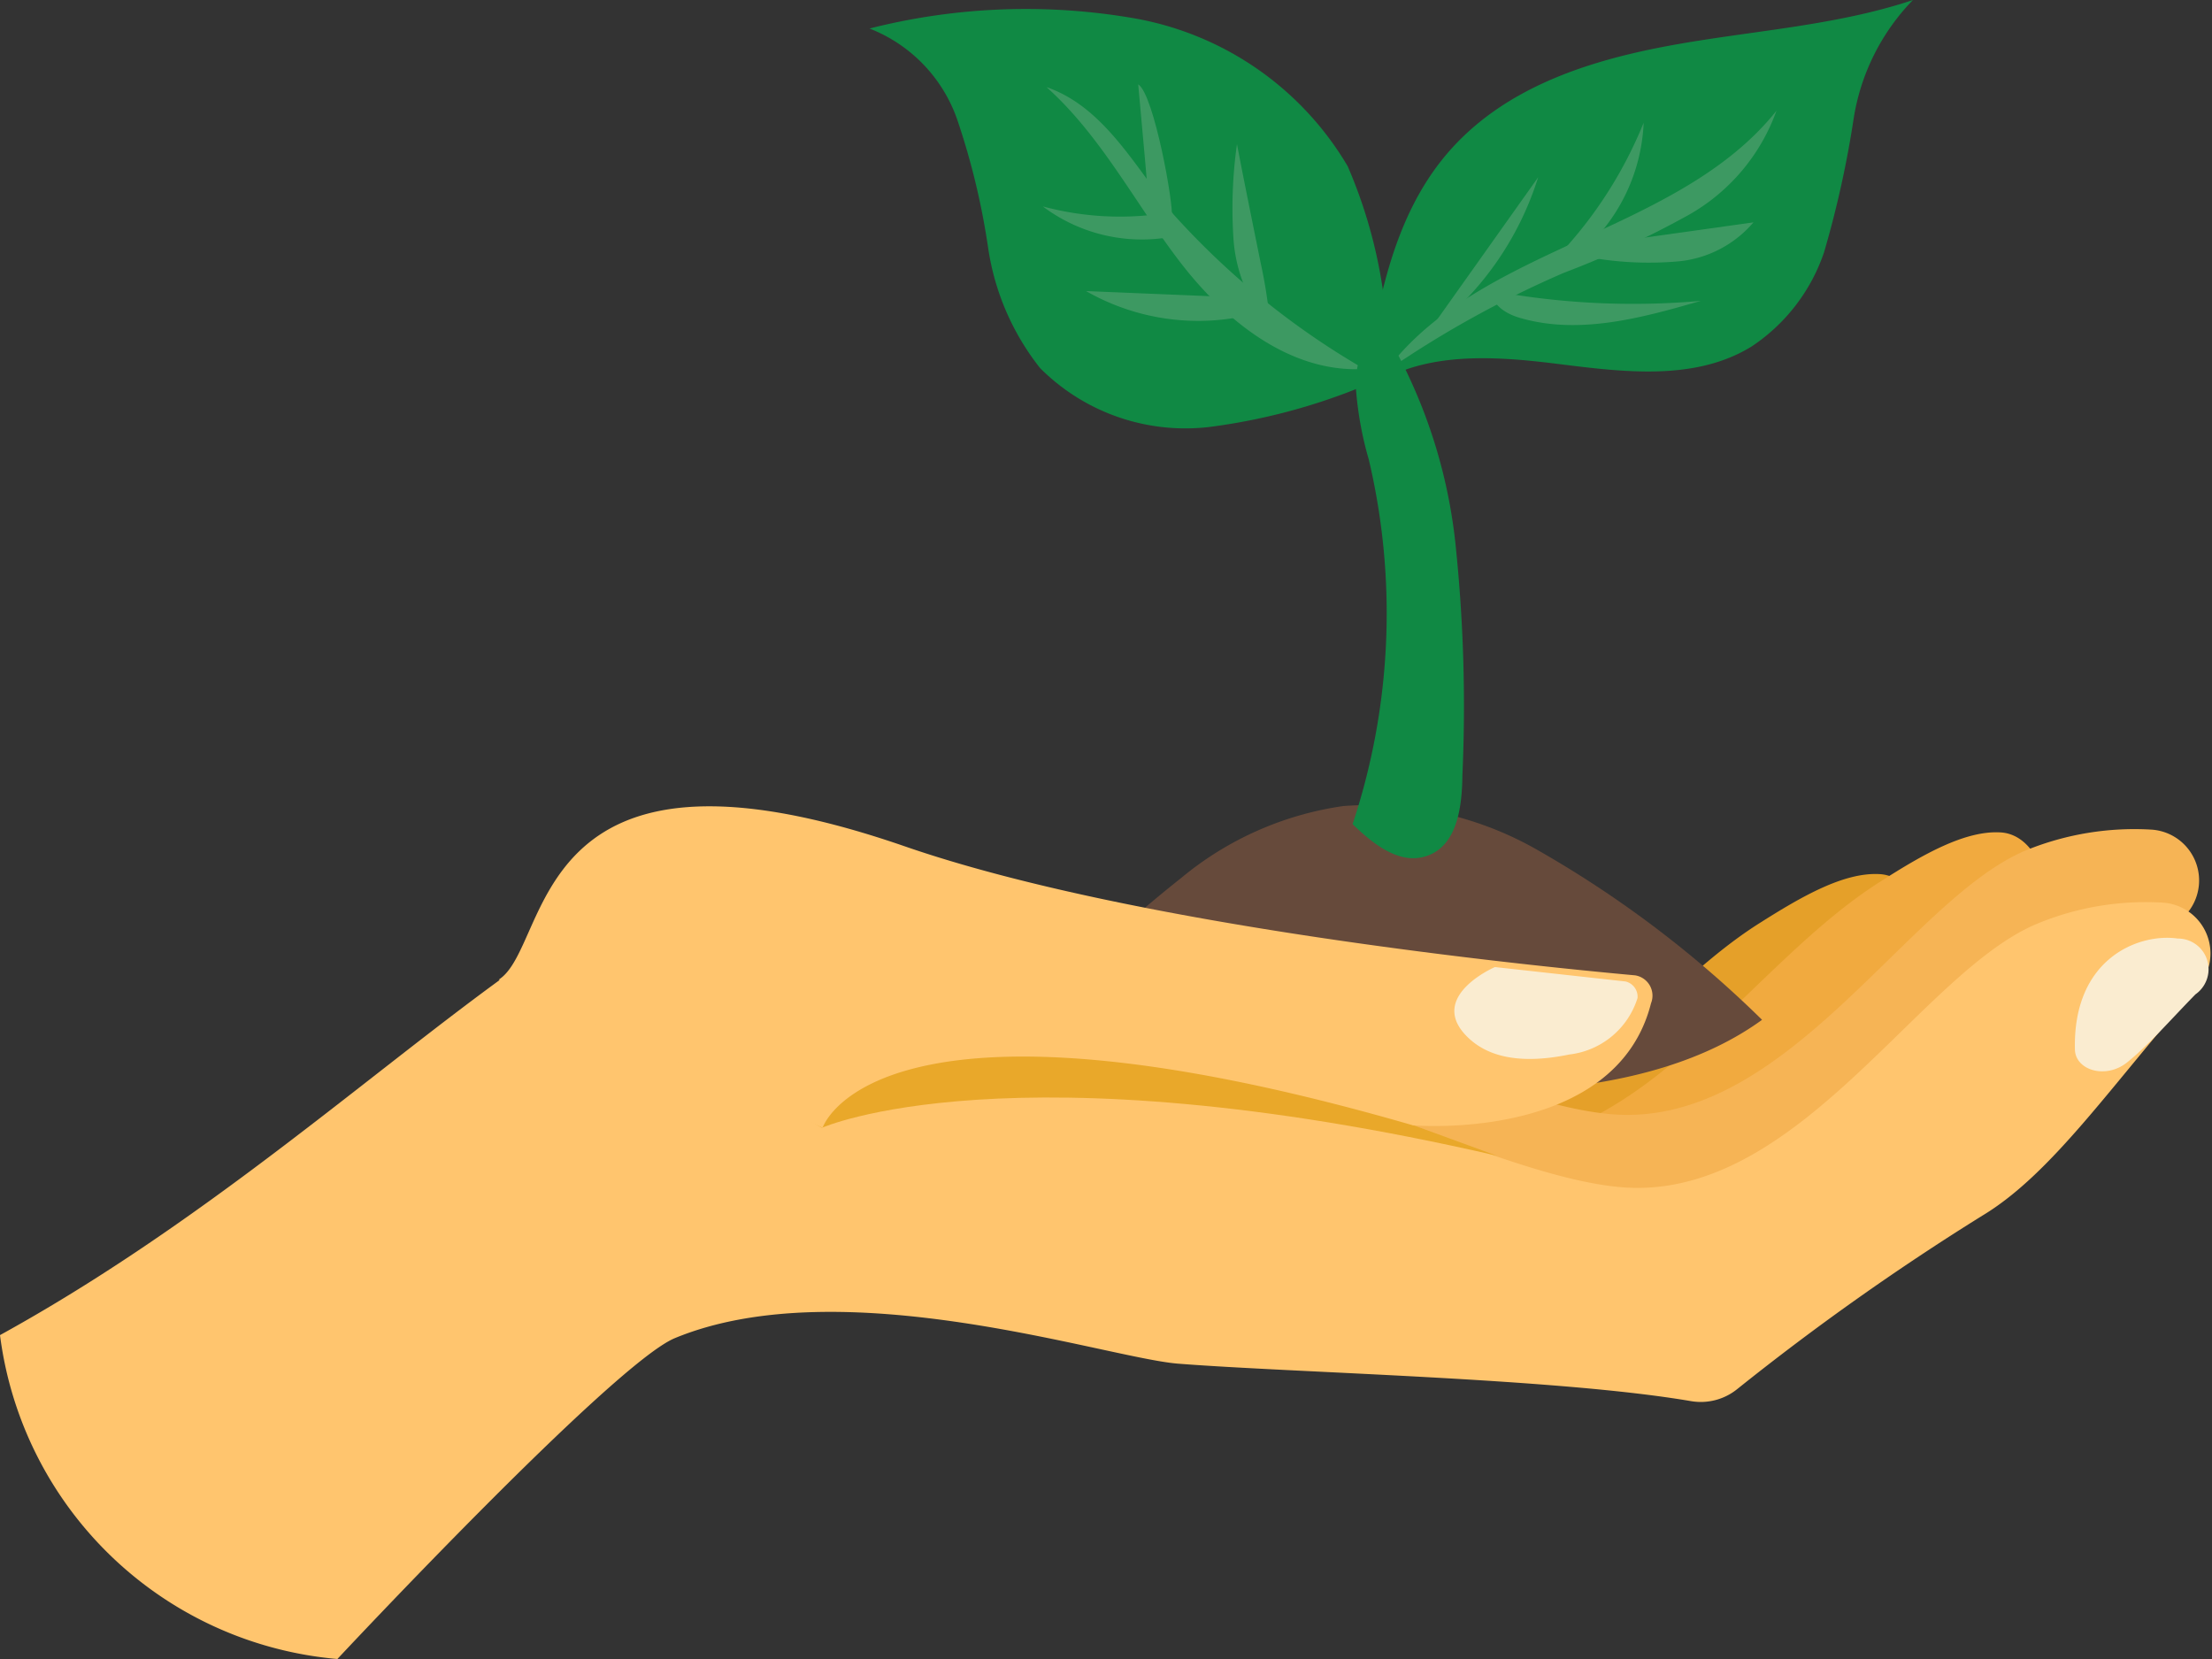 <svg xmlns="http://www.w3.org/2000/svg" viewBox="0 0 72.12 54.09"><rect x="0" y="0" width="72.12" height="54.09" fill="#333333" stroke="none"/><defs><style>.cls-1{fill:#e5a029;}.cls-2{fill:#f1aa3f;}.cls-3{fill:#f6b455;}.cls-4{fill:#ffc56e;}.cls-5{fill:#664a3b;}.cls-6{fill:#108944;}.cls-7{fill:#3d9962;}.cls-8{fill:#e9a82a;}.cls-9{fill:#faecd0;}</style></defs><title>HandAsset 1Employee</title><g id="Layer_2" data-name="Layer 2"><g id="Layer_1-2" data-name="Layer 1"><path class="cls-1" d="M61.29,28.5c-1.17-.07-2.55.73-3.91,1.59-4.31,2.72-7.61,8.69-13.14,8.64-2.51,0-6.54-1.79-10.65-3.32l-.43,4.32a52.2,52.2,0,0,1,5.94,1.72,76.65,76.65,0,0,0,10.28,2.84c2.77-1.73,6.75-5.47,12.95-12.37C63.25,30.9,62.66,28.58,61.29,28.5Z"/><path class="cls-2" d="M43,40.09a76.24,76.24,0,0,0,10.28,2.84c2.77-1.74,6.74-5.48,13-12.37.92-1,.32-3.34-1.05-3.42-1.16-.07-2.54.72-3.9,1.59C57,31.45,53.7,37.41,48.17,37.36s-18.36-8.48-23.28-4.45l-.05,0-.36,3.53C30.77,37.06,37,37.94,43,40.09Z"/><path class="cls-3" d="M47.81,39.07A75.32,75.32,0,0,0,58.1,41.91c2.76-1.73,7-5.2,13.17-12.09a1.66,1.66,0,0,0-1.11-2.77,9.37,9.37,0,0,0-4.07.66C62.32,29.25,58.48,36.4,53,36.35S34.6,27.87,29.67,31.9l-.05-.06-.35,3.54C35.56,36,41.83,36.93,47.81,39.07Z"/><path class="cls-4" d="M0,43.53A12.15,12.15,0,0,0,11,54.09s9-9.63,11-10.46c5.46-2.26,14.06.64,16.4.83,3.81.3,12.32.47,16.72,1.22a1.89,1.89,0,0,0,1.52-.39,82.34,82.34,0,0,1,8-5.66c2.29-1.38,4.23-4.3,7-7.43a1.66,1.66,0,0,0-1.11-2.77,9.25,9.25,0,0,0-4.07.67c-3.77,1.53-7.61,8.69-13.14,8.63S35,30.25,30.09,34.28c0,0-5.9-7.33-11-4.22S7.88,39.19,0,43.53Z"/><path class="cls-5" d="M33.53,33.24a44.29,44.29,0,0,1,5-4.63,10.61,10.61,0,0,1,5.27-2.33A11.09,11.09,0,0,1,50,27.64a35.51,35.51,0,0,1,7.45,5.61C50.15,38.56,33.53,33.24,33.53,33.24Z"/><path class="cls-6" d="M59.47,8.23a6,6,0,0,1-2.35,3.06c-1.85,1.15-4.21.84-6.37.57s-4.58-.42-6.29.94c.42-2.76.91-5.67,2.72-7.79S51.7,2,54.37,1.5s5.43-.64,8-1.5a7.13,7.13,0,0,0-1.94,3.91A33.32,33.32,0,0,1,59.47,8.23Z"/><path class="cls-7" d="M51,8.89a33.81,33.81,0,0,0-5.83,3.23C48.22,8,54.7,7.65,57.92,3.61A6.37,6.37,0,0,1,55.07,7,30.92,30.92,0,0,1,51,8.89Z"/><path class="cls-7" d="M50.15,5.78l-3.62,5.1A10.12,10.12,0,0,0,50.15,5.78Z"/><path class="cls-7" d="M53.59,4a13.9,13.9,0,0,1-2.74,4.29c.46-.33.56,0,1-.34A5.93,5.93,0,0,0,53.59,4Z"/><path class="cls-7" d="M51.82,8a.29.29,0,0,0-.22.1c-.08.16.15.29.33.31a11,11,0,0,0,2.81.11,3.67,3.67,0,0,0,2.43-1.27Z"/><path class="cls-7" d="M55.45,9.81a25.13,25.13,0,0,1-6.82-.33c0,.46.47.75.91.88C51.47,10.93,53.52,10.37,55.45,9.81Z"/><path class="cls-6" d="M43.94,5.42A10.11,10.11,0,0,0,37,.6a20.71,20.71,0,0,0-8.65.33,4.92,4.92,0,0,1,2.87,3,23.7,23.7,0,0,1,1,4.17A8.25,8.25,0,0,0,33.91,12a6.69,6.69,0,0,0,5.53,1.92,19.84,19.84,0,0,0,5.81-1.68A16,16,0,0,0,43.94,5.42Z"/><path class="cls-7" d="M38.27,7C37,5.43,36,3.49,34.12,2.84c1.79,1.6,2.9,3.81,4.36,5.71s3.58,3.62,6,3.48A25.69,25.69,0,0,1,38.27,7Z"/><path class="cls-7" d="M40.33,4.7a15,15,0,0,0-.11,3.14,4.94,4.94,0,0,0,1.2,2.86,15.57,15.57,0,0,0-.32-2.14C40.84,7.27,40.58,6,40.33,4.7Z"/><path class="cls-7" d="M37.51,7.24c.13.27.6.12.69-.17s-.57-4-1.09-4.32C37.25,4.25,37.38,5.75,37.51,7.24Z"/><path class="cls-7" d="M37.87,7.77a.51.51,0,0,0,.41-.2.35.35,0,0,0-.16-.45A.72.72,0,0,0,37.61,7,9.66,9.66,0,0,1,34,6.73,5.37,5.37,0,0,0,37.87,7.77Z"/><path class="cls-7" d="M35.41,9.49a7.36,7.36,0,0,0,5.49.74c-.06-.17-.11-.34-.17-.52Z"/><path class="cls-6" d="M46.51,27.91c1-.33,1.16-1.6,1.17-2.63a50.59,50.59,0,0,0-.23-7.59A17.12,17.12,0,0,0,45,10.55a2.82,2.82,0,0,0-.79,2.14,11.35,11.35,0,0,0,.42,2.3,21.82,21.82,0,0,1-.53,11.88C44.76,27.51,45.63,28.21,46.51,27.91Z"/><path class="cls-8" d="M38.39,34,31.5,29.81c-12.33-4.26-11.22,1.15-13,2.25l8.3,4.71s6.14-2.74,22,.91C48.78,37.68,38.83,34,38.39,34Z"/><path class="cls-4" d="M53.83,32.71a.67.67,0,0,0-.52-.91C49.9,31.49,37,30.2,29.46,27.58,17.12,23.33,18,30.84,16.26,31.94l10.56,4.83s1.66-5.17,19.25-.08C46.07,36.69,52.68,37.26,53.83,32.71Z"/><path class="cls-9" d="M48.74,31.53s-2.11.91-1,2.17c.58.65,1.59,1.06,3.43.68a2.65,2.65,0,0,0,2.22-1.84A.51.51,0,0,0,53,32Z"/><path class="cls-9" d="M71,30.6c-1.24-.18-3.41.62-3.35,3.6,0,.69,1,1,1.7.44s1.39-1.36,2.23-2.22A1,1,0,0,0,71,30.6Z"/></g></g></svg>
